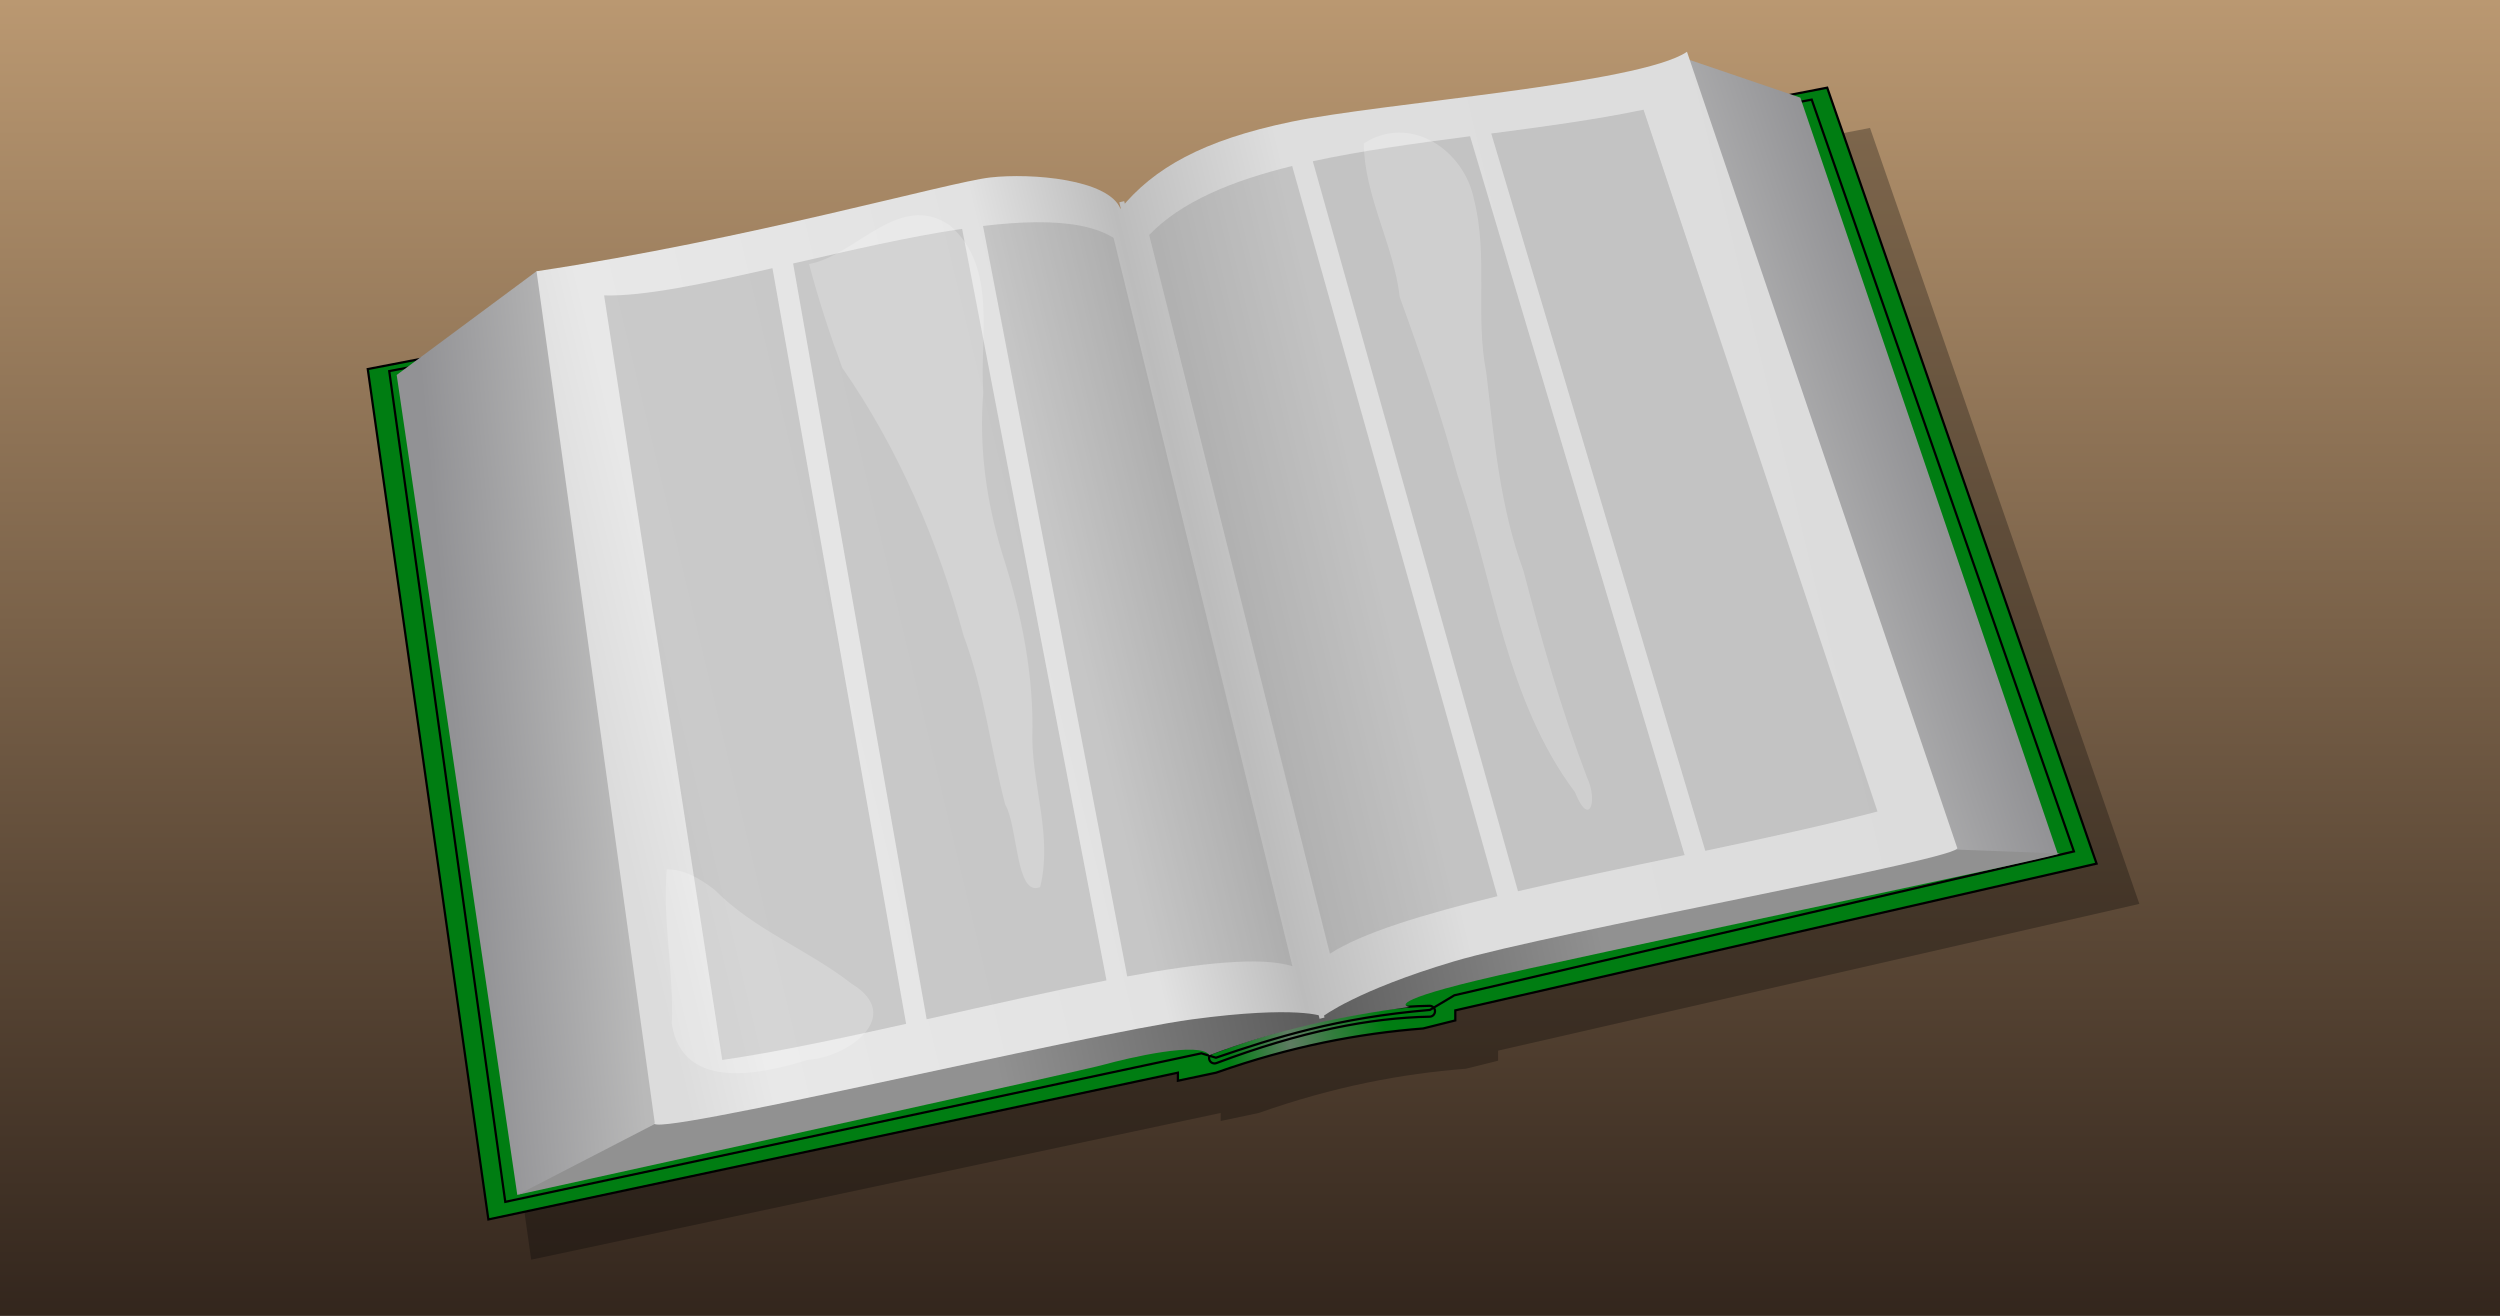 <svg xmlns="http://www.w3.org/2000/svg" version="1.1" id="Layer_1" x="0" y="0" width="547.2" height="288" viewBox="0 0 547.2 288" enable-background="new 0 0 547.2 288" xml:space="preserve"><rect x="0" y="0" width="547.2" height="288" fill="#808080" stroke="none"/><style>.s0{stop-color:#007D12;}.s1{stop-color:#929295;}.s2{stop-color:#B9B9B9;}.s3{stop-color:#919191;}.s4{stop-color:#DCDCDC;}</style><linearGradient id="SVGID_1_" gradientUnits="userSpaceOnUse" x1="273.6" y1="289" x2="273.6" y2="1" gradientTransform="matrix(1 0 0 -1 0 289)"><stop offset="0" stop-color="#BA9871"/><stop offset="1" stop-color="#33261D"/></linearGradient><rect fill="url(#SVGID_1_)" width="547.2" height="288"/><g id="layer2" transform="translate(-112.854,-83.899)"><g id="path3591" opacity="0.28" enable-background="new    "><path d="M202.72 173.49l26.4 186.13 150.92-32.12v1.76l8.36-1.76c16.39-5.79 31.28-8.58 45.32-9.68l7.04-1.76v-2.2l140.36-32.12 -58.96-169.84L202.72 173.49zM202.72 173.49l26.4 186.13 150.92-32.12v1.76l8.36-1.76c16.39-5.79 31.28-8.58 45.32-9.68l7.04-1.76v-2.2l140.36-32.12 -58.96-169.84L202.72 173.49z"/></g><linearGradient id="path2474_1_" gradientUnits="userSpaceOnUse" x1="314.09" y1="110.79" x2="652.77" y2="190.3" gradientTransform="matrix(1 0 0 -1 -112.854 372.899)"><stop offset="0" stop-color="#007D12"/><stop offset="0.47" stop-color="#007D12"/><stop offset="0.51" stop-color="#5E7C62"/><stop offset="0.57" stop-color="#007D12"/><stop offset="1" stop-color="#007D12"/></linearGradient><path id="path2474" fill="url(#path2474_1_)" stroke="#000000" stroke-width="0.49" d="M193.35 164.68l26.4 186.13 150.92-32.12v1.76l8.36-1.76c16.39-5.79 31.28-8.58 45.32-9.68l7.04-1.76v-2.2l140.36-32.12 -58.96-169.84L193.35 164.68zM198.05 165.13l25.4 181.83 152.37-32.51 3.18 0.96c13.04-4.43 26.43-8.73 46.84-10.46l5.34-3.2 135.61-31.49 -57.39-164.56L198.05 165.13zM425.74 304.05c-13.27 0.25-28.75 3.27-47.47 10.31 -0.62 0.23-0.93 0.92-0.7 1.53 0.23 0.62 0.92 0.93 1.53 0.7 18.52-6.97 33.73-9.92 46.68-10.16 0.66-0.01 1.18-0.56 1.17-1.22S426.4 304.03 425.74 304.05z"/></g><g id="layer3" transform="translate(-112.854,-83.899)"><linearGradient id="path3268_1_" gradientUnits="userSpaceOnUse" x1="325.21" y1="127.06" x2="359.26" y2="130.23" gradientTransform="matrix(1 0 0 -1 -112.854 372.899)"><stop offset="0" stop-color="#929295"/><stop offset="1" stop-color="#B9B9B9"/></linearGradient><path id="path3268" fill="url(#path3268_1_)" d="M199.68 165.97l26.4 179.48 32.2-11.09 3.17-13.2 -23.23-176.84 -7.92-1.06L199.68 165.97z"/><linearGradient id="path3278_1_" gradientUnits="userSpaceOnUse" x1="646.11" y1="192.61" x2="609.65" y2="180.47" gradientTransform="matrix(1 0 0 -1 -112.854 372.899)"><stop offset="0" stop-color="#929295"/><stop offset="1" stop-color="#B9B9B9"/></linearGradient><path id="path3278" fill="url(#path3278_1_)" d="M474.71 106.85l7.39-10.03 24.81 8.45 56.35 165.55 -22.03 2.32 -10.03-8.44L474.71 106.85z"/><linearGradient id="path3288_1_" gradientUnits="userSpaceOnUse" x1="338.59" y1="32.18" x2="678.27" y2="105.26" gradientTransform="matrix(1 0 0 -1 -112.854 372.899)"><stop offset="0" stop-color="#919191"/><stop offset="0.31" stop-color="#919191"/><stop offset="0.51" stop-color="#5C5C5C"/><stop offset="0.7" stop-color="#919191"/><stop offset="1" stop-color="#919191"/></linearGradient><path id="path3288" fill="url(#path3288_1_)" d="M226.2 345.4l38.41-19.84 262.14-56.24 36.94 1.39c-0.09 0.69-106.39 22.67-127.51 27.77 -21.12 5.1-14.78 5.81-14.78 5.81 -14.6 1.92-29.21 5-43.81 10.56 -2.04-3.1-17.75 0.6-23.23 2.11C348.85 318.46 262.09 337.48 226.2 345.4z"/></g><g id="layer4" transform="translate(-112.854,-83.899)"><linearGradient id="path3310_1_" gradientUnits="userSpaceOnUse" x1="356.09" y1="130.51" x2="622.05" y2="194.39" gradientTransform="matrix(1 0 0 -1 -112.854 372.899)"><stop offset="0" stop-color="#DCDCDC"/><stop offset="0.07" stop-color="#E8E8E8"/><stop offset="0.39" stop-color="#E2E2E2"/><stop offset="0.5" stop-color="#BCBCBC"/><stop offset="0.64" stop-color="#DEDEDE"/><stop offset="0.95" stop-color="#DDDDDD"/><stop offset="1" stop-color="#DCDCDC"/></linearGradient><path id="path3310" fill="url(#path3310_1_)" d="M230.29 143.27l25.87 186.35c-3.32 3.87 94.35-19.47 117.6-22.6 23.25-3.12 28.63-0.63 28.63-0.63s7.29-5.68 28.69-12.06c21.4-6.38 112.83-22.75 110.15-24.9L482.1 95.23c-10.23 7.03-66.8 11.21-86.57 15.31 -19.5 4.04-30.17 10.19-37.43 19.06 -2.63-6.48-19.45-7.87-28.47-6.86C320.57 123.75 276.71 136.3 230.29 143.27zM358.92 127.92l-1.08 0.26 43.84 178.71 1.08-0.27L358.92 127.92z"/></g><g id="layer5" transform="translate(-112.854,-83.899)"><path id="path3338" opacity="0.34" fill="#929292" enable-background="new    " d="M472.59 107.91c-10.43 2.18-21.85 3.71-33.33 5.21l46.85 157c13.34-2.81 26.4-5.65 37.69-8.6L472.59 107.91zM434.62 113.72c-11.89 1.55-23.72 3.15-34.42 5.47l44.91 159.78c11.44-2.68 24-5.3 36.47-7.91L434.62 113.72zM395.68 120.23c-13.19 3.24-24.33 7.82-31.29 15.1l39.55 157.32c6.97-4.54 20.46-8.65 36.67-12.59L395.68 120.23zM339.56 132.54c-3.58 0.03-7.46 0.33-11.54 0.82l31.56 164.26c16.11-2.96 29.43-4.4 36.15-2.23l-39.14-159.43C352.55 133.44 346.64 132.48 339.56 132.54zM323.44 133.99c-11.67 1.73-24.63 4.74-36.99 7.58l29.23 165.43c13.44-3.01 27.06-6.12 39.36-8.51L323.44 133.99zM281.93 142.6c-14.7 3.35-28.12 6.2-36.85 5.96l25.86 167.34c11.66-1.68 25.74-4.67 40.24-7.9L281.93 142.6z"/></g><g id="layer6" transform="translate(-112.854,-83.899)"><path id="path3538" opacity="0.21" fill="#FFFFFF" enable-background="new    " d="M289.95 141.69c10.39-1.93 19.76-16.1 30.84-8.43 10.5 9.12 6.41 24.39 7.29 36.52 -0.98 12.02 0.67 23.88 4.16 35.33 4.22 13.09 6.98 26.63 6.57 40.45 0.14 10.87 4.42 21.65 1.71 32.51 -5.38 2.25-4.83-13.25-7.65-18.07 -3.22-12.29-4.61-24.96-9.1-36.93 -5.63-20.76-14.23-40.95-26.57-58.66C294.44 156.94 291.98 149.38 289.95 141.69zM411.36 115.29c10.21-6.56 22.02 1.48 24.12 12.29 3.15 12.33 0.22 25.32 2.68 37.83 1.74 14.66 3.01 29.49 8.16 43.46 3.96 15.28 8.3 30.49 13.91 45.22 2.39 5.07 0.54 11.13-2.64 3.21 -15.07-20.13-17.74-45.98-25.66-69.2 -3.59-13.3-8.01-26.27-12.69-39.15C417.9 137.39 411.49 126.89 411.36 115.29zM258.8 274.19c-0.97 11.33 1.57 22.61 1.11 33.84 2.36 14.88 19.66 11 29.81 7.83 8.79-0.53 21.18-9.57 9.54-16.64 -9.59-7.48-21.35-11.8-30.02-20.59C266.22 276.33 262.73 274.14 258.8 274.19z"/></g></svg>